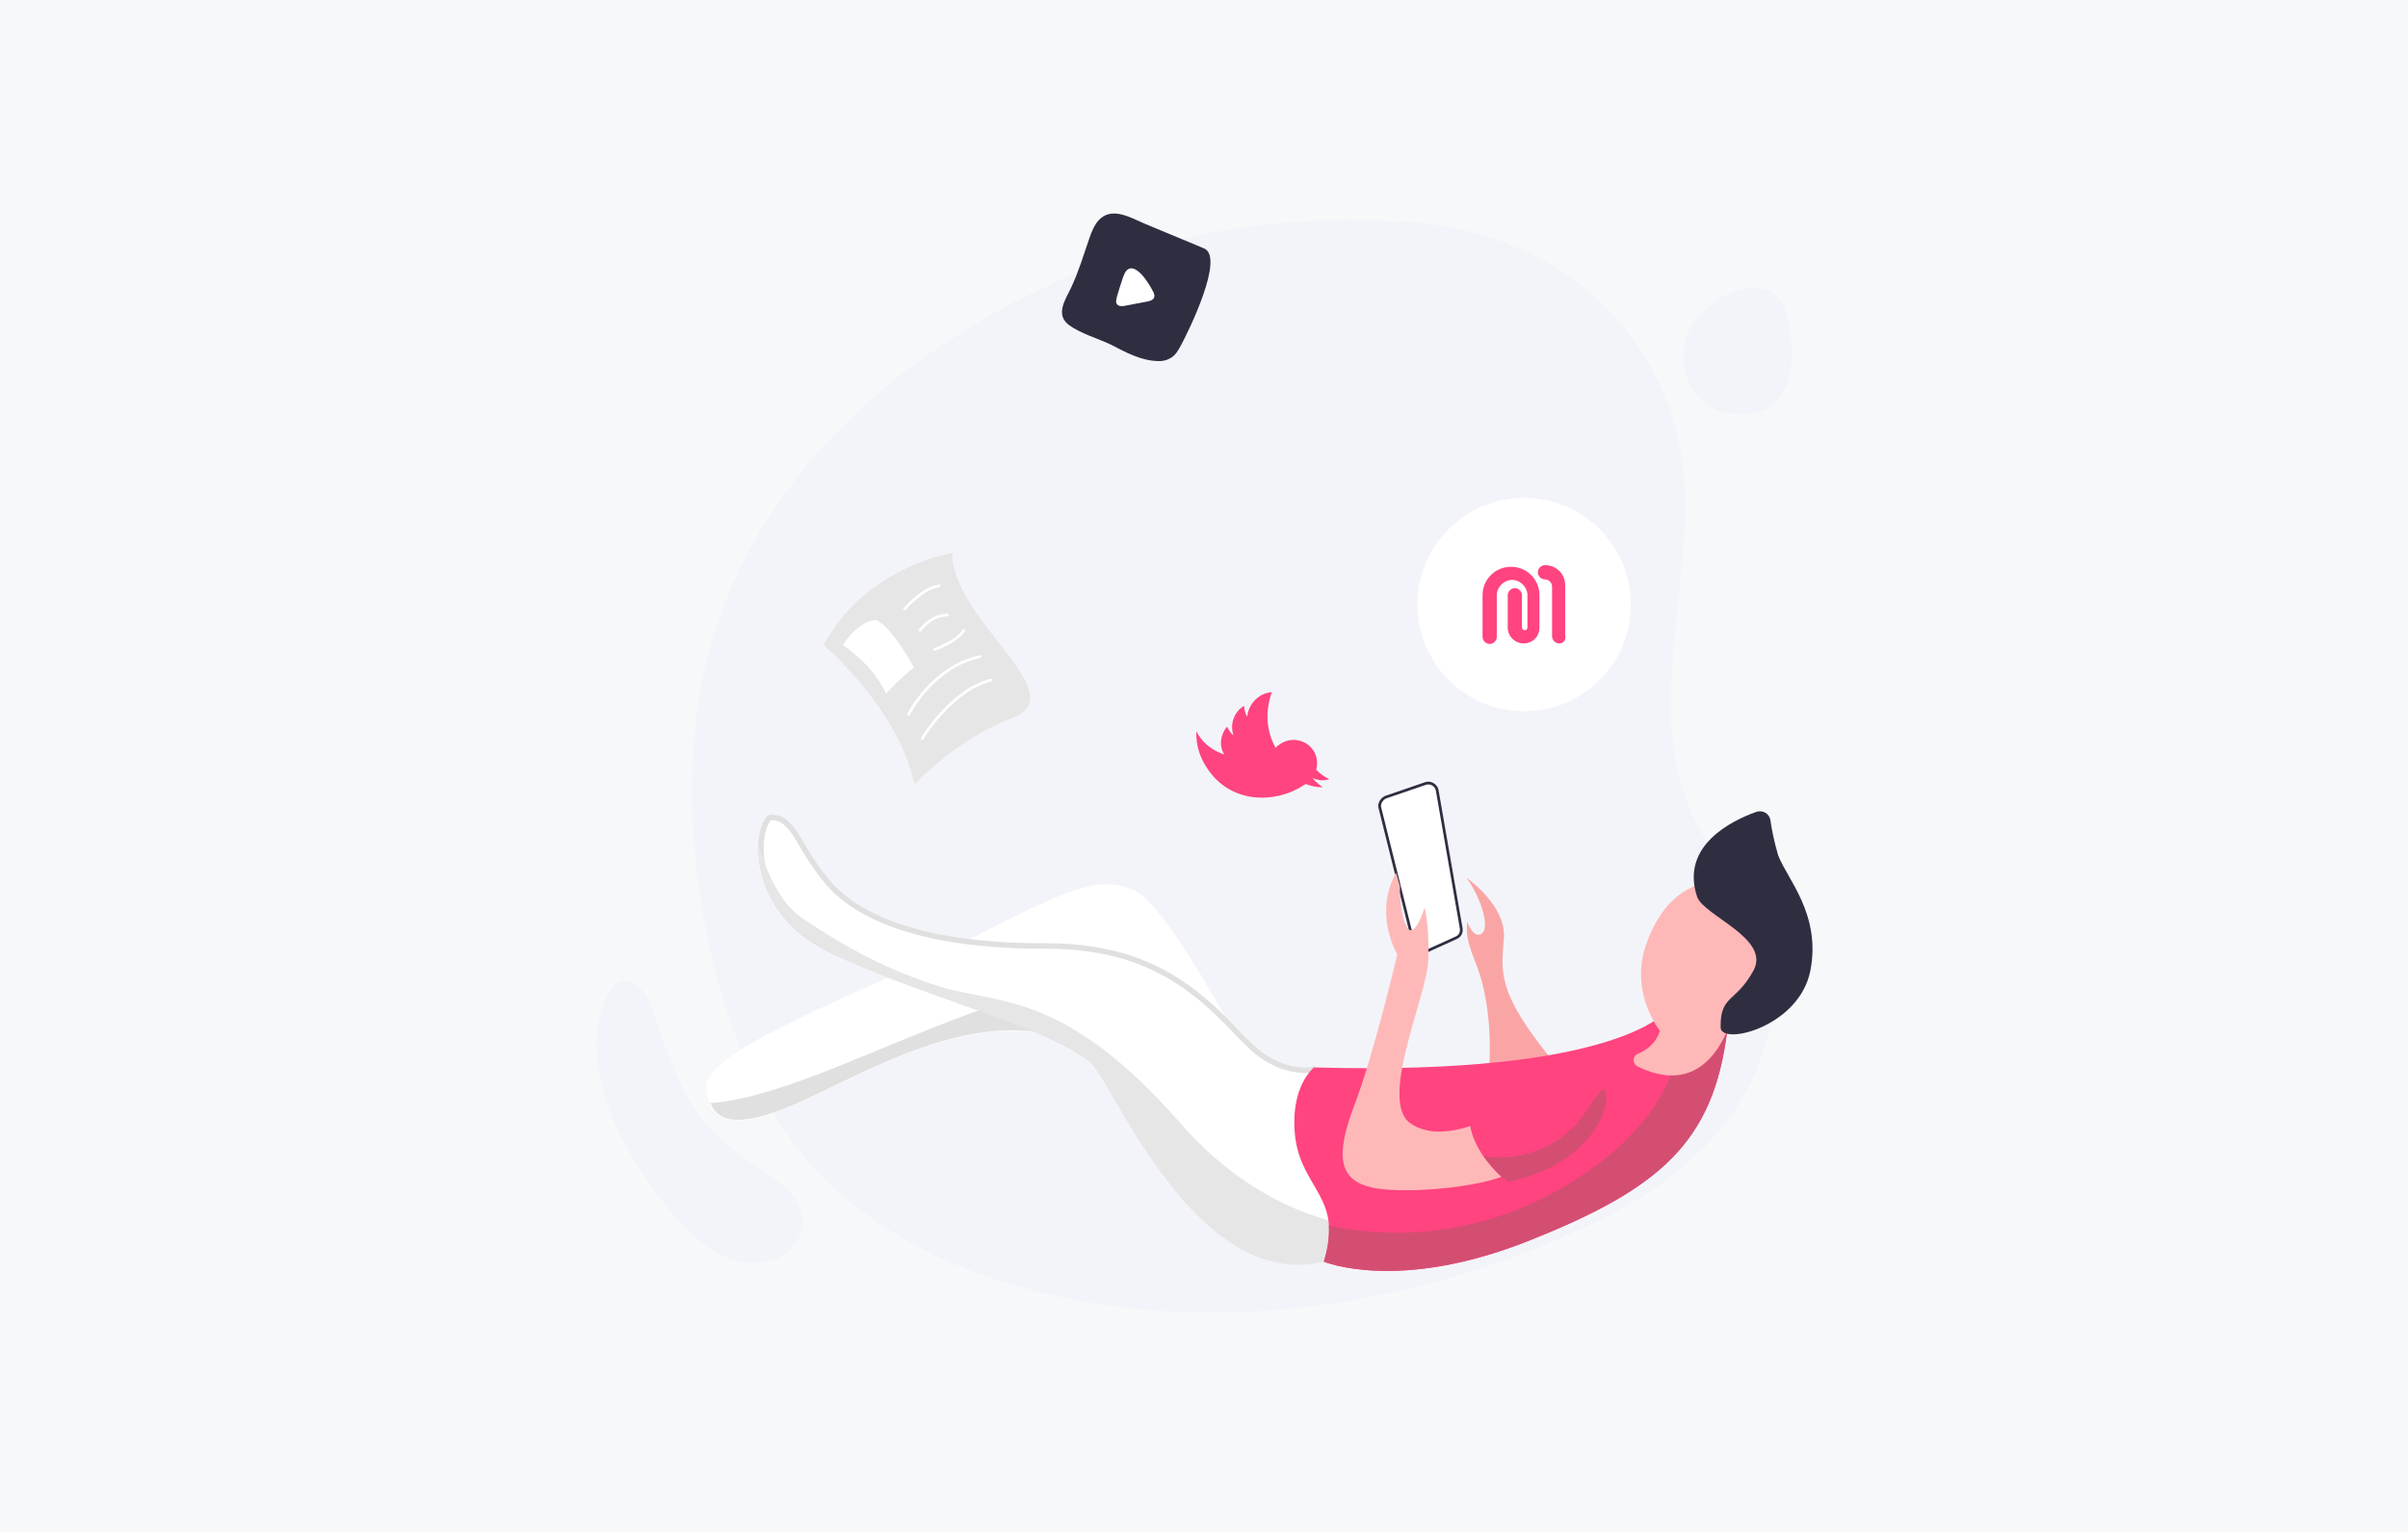 <?xml version="1.0" encoding="utf-8"?>
<!-- Generator: Adobe Illustrator 24.1.3, SVG Export Plug-In . SVG Version: 6.00 Build 0)  -->
<svg version="1.1" id="图层_1" xmlns="http://www.w3.org/2000/svg" xmlns:xlink="http://www.w3.org/1999/xlink" x="0px" y="0px"
	 viewBox="0 0 440 280" style="enable-background:new 0 0 440 280;" xml:space="preserve">
<style type="text/css">
	.st0{fill:#F7F8FA;}
	.st1{fill:#F3F4F9;}
	.st2{fill:#FAA5A5;}
	.st3{fill:#FFFFFF;}
	.st4{fill:#E0E0E0;}
	.st5{fill:#FFFFFF;stroke:#E0E0E0;}
	.st6{fill:#E6E6E6;}
	.st7{fill:#FF4480;}
	.st8{fill:#D44E72;}
	.st9{fill:none;stroke:#FFFFFF;stroke-width:0.5;stroke-linecap:round;stroke-miterlimit:10;}
	.st10{fill:#2F2E41;}
	.st11{fill:#FFB8B8;}
	.st12{fill:#FFFFFF;stroke:#2F2E41;stroke-width:0.5;stroke-linejoin:round;stroke-miterlimit:10;}
	.st13{fill:#FF4480;}
</style>
<path class="st0" d="M440,0H0v280h440V0z"/>
<path class="st1" d="M257.4,40.5c15.7,1.4,29.9,7.3,39.9,20.1c4.9,6.2,8.3,13.5,9.7,21.3c3.9,22.4-7.4,47,2.5,67.6
	c3.6,7.4,9.7,13.5,12.6,21.2c4.6,12,0.4,26-7.8,35.8c-8.2,9.8-19.9,16.1-31.7,20.9c-28.9,11.8-61.4,16.3-91.8,9
	c-15.4-3.7-30.3-10.6-41.2-22c-11.4-12-17.4-28.2-20.6-44.4c-3.7-18.9-3.9-39,2.5-57.2c6.3-18,18.8-33.4,34-45
	c11.4-8.6,24.1-15.5,37.5-20.3c16.7-6,34.9-8.1,52.6-7C256.2,40.4,256.8,40.4,257.4,40.5z"/>
<path class="st1" d="M311.7,56.5c-1.6,1.4-2.8,3.1-3.4,4.7c-1.7,4.7-0.3,10.4,4.1,13.1c1.6,1,3.5,1.3,5.3,1.4c1.7,0.1,3.5-0.2,5.1-1
	c2.2-1.2,3.6-3.5,4.2-6c0.6-2.4,0.4-5,0.2-7.5c-0.2-1.6-0.4-3.2-1-4.7C323.4,50.1,316.2,52.5,311.7,56.5z"/>
<path class="st1" d="M109,189.3c-0.3,8.9,3.3,17.4,8.1,24.7c4.9,7.4,13.8,19.8,24.3,16.2c3.2-1.1,5.8-4.5,5.2-7.8
	c-0.7-4.3-5.2-7.1-8.5-9.3c-4.3-2.8-7.9-5.7-10.9-10c-3.8-5.6-5.8-12.7-8.2-18.9c-0.5-1.3-1.1-2.7-2.2-3.7
	C111.6,175.7,109.1,185.9,109,189.3z"/>
<path class="st2" d="M267.9,160.4c0,0,7.3,5,6.9,11c-0.4,6-1.7,9.8,9.6,23.3l-12.5,3.1c0,0,1.2-9.2-1-17.9
	c-1.1-4.6-3.3-7.2-2.8-11.5c0,0,1.1,3.4,2.7,2.2C272.4,169.3,270.2,163.3,267.9,160.4z"/>
<path class="st3" d="M230.3,197.8c0,0-16.4-32.1-22.9-35s-11.7-0.6-29.9,8.7s-48.5,20.2-48.4,27c0.2,6.8,4.5,8.4,16.3,3.3
	c11.8-5.1,32.4-18,49.4-11.7c17,6.3,25.4,24.8,25.4,24.8L230.3,197.8z"/>
<path class="st4" d="M199.1,182.7c-9.7-2.5-12.4-1.6-44.2,11.5c-13.3,5.5-20.8,7.2-25.1,7.4c1.5,3.9,6.1,4.3,15.7,0.1
	c11.8-5.1,32.4-18,49.4-11.7c17,6.3,25.3,24.8,25.3,24.8l4.8-8.1C218.6,198.3,206,184.5,199.1,182.7z"/>
<path class="st5" d="M146.5,170.3L146.5,170.3c-5.2-4.4-7.1-9.7-7.4-13.9c-0.2-2.1,0.1-3.9,0.5-5.2c0.2-0.6,0.5-1.1,0.7-1.4
	c0.3-0.3,0.4-0.4,0.5-0.4c1.1,0,1.9,0.3,2.6,0.8c0.7,0.6,1.4,1.4,2.1,2.5c0.4,0.6,0.8,1.3,1.2,2c1.1,1.9,2.5,4.1,4.5,6.5
	c5.6,6.7,18,11.8,40,11.7c10.9,0,18.5,2.8,24.1,6.5c4.7,3,8,6.5,10.8,9.4c0.6,0.6,1.1,1.2,1.7,1.7c3.1,3.2,6.2,4.5,8.5,4.9
	c1.1,0.2,2.1,0.3,2.8,0.2c0.3,0,0.5,0,0.7-0.1l10.7,27.5l-8.8,6.9c-10.5,2.5-19.4-4.1-26.4-12.5c-3.5-4.2-6.5-8.8-8.9-12.9
	c-0.9-1.5-1.7-2.9-2.5-4.2c-1.3-2.2-2.4-4.1-3.3-5.3c-0.7-1-2-2.1-3.6-3c-1.6-1-3.6-2-5.8-3c-4.5-2-10.1-4-15.8-6.1
	c-0.3-0.1-0.6-0.2-0.9-0.3c-5.5-2-11-3.9-15.8-6C153.4,174.6,149.1,172.5,146.5,170.3z"/>
<path class="st6" d="M241.9,230.6l7.8-6.1c-9.1-1.2-22.2-5.6-34.2-19.4c-21-24-33.4-21.6-43.5-24.7c-10.1-3.1-18-7.6-25.3-12.5
	c-4.4-2.9-6.8-9.1-8.1-13.5c-0.2,4.5,1.5,11,7.7,16.2c10.7,9,48.6,17.1,54,24.8C205.6,203.2,220.2,235.9,241.9,230.6z"/>
<path class="st7" d="M304.6,184.7c0,0-8.8,12-64.5,10.4c0,0-4.6,3.6-3.4,13c1.3,9.3,8.8,10.9,5.2,22.5c0,0,13.5,5.7,37.4-3.8
	s33.8-18.1,36.3-38.4L304.6,184.7z"/>
<path class="st8" d="M315.6,188.4l-8.5-2.9c0,0,3,17.5-22,31.8c-17.5,10-34,8.5-42.3,6.7c0.1,1.8-0.1,4-0.9,6.6
	c0,0,13.5,5.7,37.4-3.8C303.3,217.3,313.1,208.8,315.6,188.4z"/>
<path class="st6" d="M150.5,117.9c0,0,13.7,11.6,16.6,25.5c0,0,7.5-8.3,17.8-12.1c5.8-2.2,2.8-6.7,0-10.7
	c-2.8-4-11.1-12.7-10.9-19.5C174,101,158.2,103.6,150.5,117.9z"/>
<path class="st3" d="M154,117.9c0,0,5.5,3.5,7.9,8.9c0,0,2.5-2.8,5.1-4.8c0,0-3.9-7.3-6.9-8.7C160.2,113.3,157.2,113.1,154,117.9z"
	/>
<path class="st9" d="M165.3,111.3c0,0,3.5-4,6.3-4.2"/>
<path class="st9" d="M168.1,115.2c0,0,1.9-2.7,5-2.8"/>
<path class="st9" d="M170.8,118.7c0,0,4.2-1.5,5.3-3.5"/>
<path class="st9" d="M166,130.6c0,0,4.3-8.7,13.1-10.6"/>
<path class="st9" d="M168.5,135c0,0,5.3-8.9,12.6-10.7"/>
<path class="st10" d="M211.8,66c-3.2,0-6.1-1.6-8.8-3c-2.5-1.2-5.5-2-7.7-3.6c-2.6-2-0.5-4.8,0.5-7c1.3-2.8,2.2-5.8,3.2-8.7
	c0.4-1.2,0.9-2.5,1.8-3.5c2.4-2.5,5.8-0.4,8.4,0.7c3.6,1.5,7.2,3,10.8,4.5c3.9,1.6-3,15.5-4.2,17.7c-0.5,0.9-1,1.9-2,2.4
	C213.1,65.9,212.4,66,211.8,66z"/>
<path class="st3" d="M210.7,53.3c-0.8-1.6-3.3-5.6-4.9-3.8c-0.3,0.3-0.4,0.8-0.6,1.2c-0.4,1.2-0.8,2.4-1.1,3.5c-0.1,0.5-0.3,1,0,1.4
	c0.3,0.4,0.9,0.4,1.4,0.3c1.4-0.3,2.8-0.5,4.2-0.8c0.5-0.1,1.1-0.3,1.2-0.8c0.1-0.3,0-0.5-0.1-0.8C210.8,53.5,210.8,53.4,210.7,53.3
	z"/>
<path class="st11" d="M315.1,161.1c0,0-9.9-1.6-14.4,11.8c-2.9,8.7,2.6,15.5,2.6,15.5s-0.6,2.8-4,4.2c-1,0.4-1.1,1.8-0.1,2.3
	c4.1,2.1,11.8,4.1,16.4-6.5c0,0,14.9-9.8,9.5-17.7C319.8,162.7,322.5,163.8,315.1,161.1z"/>
<path class="st10" d="M323.5,149.9c-0.2-1.2-1.4-1.9-2.6-1.5c-4.5,1.6-13.9,6.2-10.8,15.5c1.2,3.5,13.5,7.6,10.3,13.5
	c-3.2,5.9-6.1,4.4-6,10.4c0.1,3.4,14.4-0.1,16.4-10.4c2-10.3-4.3-16.8-5.9-21.1C324.2,153.9,323.7,151.5,323.5,149.9z"/>
<path class="st12" d="M253.2,145.7l7.3-2.5c0.9-0.3,1.9,0.3,2.1,1.2l4.4,25.3c0.1,0.7-0.2,1.4-0.9,1.7l-5.5,2.5
	c-0.9,0.4-2-0.1-2.2-1.1l-6.3-25.3C252,146.8,252.5,146,253.2,145.7z"/>
<path class="st11" d="M255.1,159.5c-1.5,2.7-3.3,8,0.2,15c0,0-4.3,18.4-7.9,27.7c-3.5,9.3-2.7,13.6,3.5,14.9
	c6.2,1.3,22.5-0.3,25.6-3.2l-4.1-9.7c0,0-9,5.1-14.7,1.1c-5.7-4,2.6-22.4,3.2-29c0.1-0.8,0.1-1.6,0.1-2.4c0.1-5.1-0.7-8-0.7-8
	s-1.3,4.4-2.6,4.1c-0.2,0-0.4-0.1-0.5-0.4c-0.9-1.2-1.5-4.5-1.4-7.6L255.1,159.5z"/>
<path class="st7" d="M293,198.9c2.2,3.8-3.3,14.3-17.5,17.2c0,0-7-5.3-7-12c0-2.9,6.1-5.6,12-6.8C286.5,196.1,291.6,196.4,293,198.9
	z"/>
<path class="st8" d="M293.1,199c-0.2,0.1-0.3,0.2-0.5,0.3c-1.8,1.8-2.8,4.3-4.5,6.1c-0.6,0.6-1.2,1.2-1.9,1.8
	c-4.2,3.4-9.7,5-15.1,4.1c2,2.9,4.4,4.7,4.4,4.7C289.5,213.3,295,203,293.1,199z"/>
<path class="st7" d="M238.1,143.6c0.2-0.1,0.3-0.2,0.5-0.3c1,0.4,2.1,0.6,3.1,0.6c-0.7-0.5-1.4-1.1-1.9-1.7c0.9,0.4,2.1,0.6,3.1,0.2
	c-0.9-0.4-1.7-1-2.4-1.7c0.3-1.2,0.2-2.4-0.5-3.5c-1.3-2-4-2.6-6.1-1.2c-0.3,0.2-0.6,0.4-0.8,0.7c-1.8-3.2-1.9-6.8-0.7-10.2
	c-0.8,0.1-1.6,0.3-2.3,0.8c-1.3,0.9-2.1,2.3-2.2,3.7c-0.4-0.6-0.5-1.3-0.6-2l0,0c-1.9,1.2-2.6,3.5-1.9,5.4c-0.3-0.2-0.5-0.5-0.8-0.9
	c-0.1-0.2-0.3-0.5-0.4-0.7c-1.2,1.5-1.5,3.5-0.5,5.1c-1.8-0.6-3.5-1.7-4.6-3.4c-0.2-0.3-0.4-0.6-0.5-0.9c-0.1,2.3,0.5,4.6,1.9,6.7
	C224.8,147,233,146.9,238.1,143.6z"/>
<circle class="st3" cx="278.5" cy="110.5" r="19.5"/>
<g>
	<g>
		<g>
			<g>
				<g>
					<path class="st13" d="M278.4,117.6c-1.6,0-2.9-1.3-2.9-2.9v-5.9c0-0.7,0.6-1.3,1.3-1.3c0.7,0,1.3,0.6,1.3,1.3v5.9
						c0,0.2,0.2,0.5,0.5,0.5s0.5-0.2,0.5-0.5v-5.9c0-1.5-1.3-2.8-2.8-2.8c-1.5,0-2.8,1.3-2.8,2.8v7.6c0,0.7-0.6,1.3-1.3,1.3
						s-1.3-0.6-1.3-1.3v-7.6c0-2.9,2.3-5.2,5.2-5.2s5.2,2.3,5.2,5.2v5.9C281.3,116.3,280.1,117.6,278.4,117.6z"/>
				</g>
			</g>
			<g>
				<g>
					<path class="st13" d="M284.9,117.6c-0.7,0-1.3-0.6-1.3-1.3v-9.1c0-0.7-0.6-1.3-1.3-1.3c-0.7,0-1.3-0.6-1.3-1.3s0.6-1.3,1.3-1.3
						c2.1,0,3.7,1.6,3.7,3.7v9.1C286.2,117.1,285.6,117.6,284.9,117.6z"/>
				</g>
			</g>
		</g>
	</g>
</g>
</svg>
